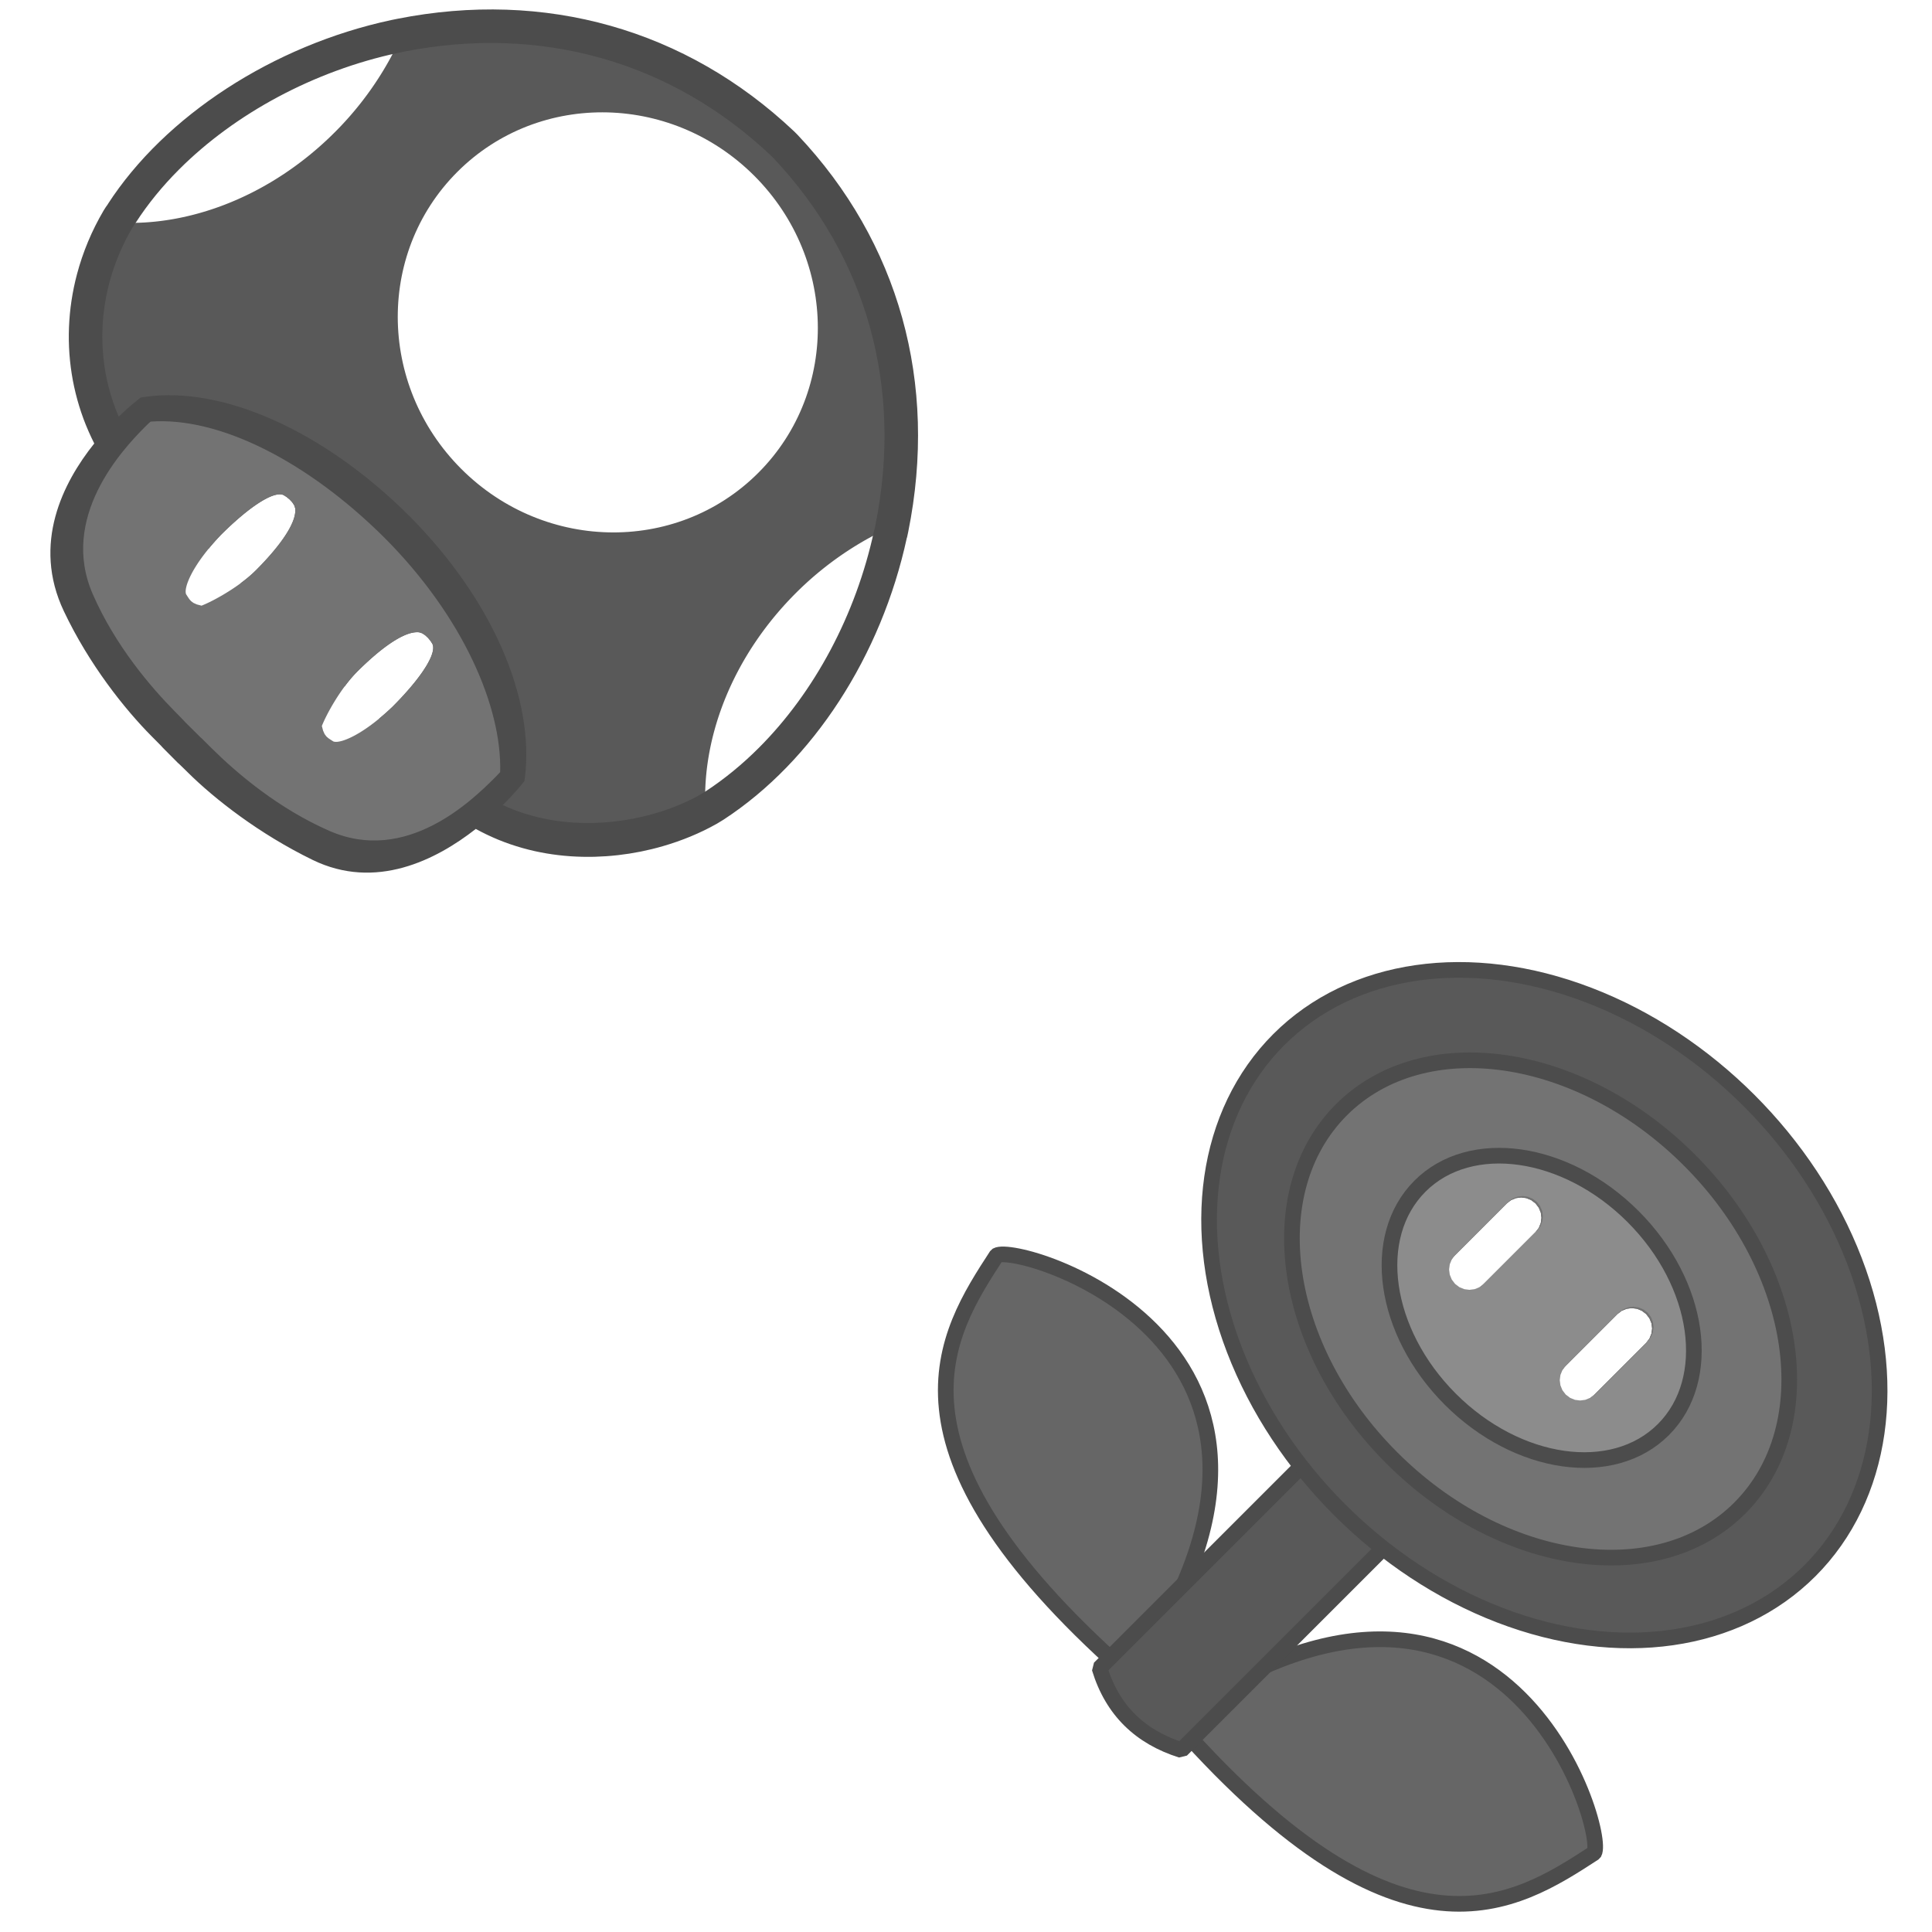 <?xml version="1.0" standalone="no"?>
<!DOCTYPE svg PUBLIC "-//W3C//DTD SVG 20010904//EN" "http://www.w3.org/TR/2001/REC-SVG-20010904/DTD/svg10.dtd">
<!-- Created using Krita: https://krita.org -->
<svg xmlns="http://www.w3.org/2000/svg" 
    xmlns:xlink="http://www.w3.org/1999/xlink"
    xmlns:krita="http://krita.org/namespaces/svg/krita"
    xmlns:sodipodi="http://sodipodi.sourceforge.net/DTD/sodipodi-0.dtd"
    width="480pt"
    height="480pt"
    viewBox="0 0 480 480">
<defs/>
<g id="group1" transform="matrix(1.953 1.953 -1.953 1.953 360.315 199.192)" fill="none">
  <path id="shape01" transform="matrix(1.173 0 0 1.173 40.826 52.585)" fill="#666666" fill-rule="evenodd" stroke="#4c4c4c" stroke-width="1.2" stroke-linecap="square" stroke-linejoin="bevel" d="M0 19.221C5.708 -10.323 29.503 2.492 30 4.371C28.506 11.419 26.381 21.483 0.585 19.971L0 19.221" sodipodi:nodetypes="cccc"/>
  <path id="shape011" transform="matrix(-1.173 0 0 1.173 35.194 52.585)" fill="#666666" stroke="#4c4c4c" stroke-width="1.2" stroke-linecap="square" stroke-linejoin="bevel" d="M0 19.221C5.708 -10.323 29.503 2.492 30 4.371C28.506 11.419 26.381 21.483 0.585 19.971L0 19.221" sodipodi:nodetypes="cccc"/>
  <path id="shape11" transform="matrix(1.173 0 0 1.173 32.801 50.674)" fill="#595959" fill-rule="evenodd" stroke="#4c4c4c" stroke-width="1.2" stroke-linecap="square" stroke-linejoin="bevel" d="M0 0L8.88 0L8.88 22.801C5.968 24.316 3.011 24.406 0 22.801Z" sodipodi:nodetypes="ccccc"/>
  <path id="shape2" transform="translate(4.223, 0.003)" fill="#595959" fill-rule="evenodd" stroke-opacity="0" stroke="#000000" stroke-width="0" stroke-linecap="square" stroke-linejoin="bevel" d="M67.574 26.039L67.562 25.357L67.528 24.678L67.472 24.004L67.394 23.335L67.294 22.671L67.172 22.012L67.029 21.359L66.866 20.711L66.681 20.069L66.477 19.433L66.252 18.803L66.007 18.18L65.743 17.563L65.46 16.953L65.158 16.351L64.837 15.756L64.497 15.168L64.14 14.588L63.764 14.016L63.371 13.452L62.961 12.897L62.533 12.35L62.089 11.812L61.629 11.283L61.152 10.764L60.659 10.254L60.151 9.753L59.627 9.262L59.089 8.782L58.535 8.312L57.967 7.853L57.385 7.404L56.789 6.966L56.179 6.539L55.555 6.124L54.919 5.721L54.269 5.329L53.608 4.949L52.933 4.582L52.247 4.227L51.549 3.885L50.84 3.555L50.119 3.239L49.388 2.936L48.646 2.647L47.893 2.371L47.13 2.11L46.358 1.862L45.576 1.629L44.785 1.411L43.985 1.207L43.176 1.019L42.359 0.845L41.534 0.688L40.701 0.546L39.86 0.419L39.012 0.309L38.157 0.216L37.296 0.139L36.427 0.078L35.553 0.035L34.673 0.009L33.787 0L32.901 0.009L32.021 0.035L31.147 0.078L30.278 0.139L29.417 0.216L28.562 0.309L27.714 0.419L26.873 0.546L26.04 0.688L25.215 0.845L24.398 1.019L23.589 1.207L22.789 1.411L21.998 1.629L21.216 1.862L20.444 2.11L19.681 2.371L18.928 2.647L18.186 2.936L17.455 3.239L16.734 3.555L16.025 3.885L15.327 4.227L14.641 4.582L13.966 4.949L13.304 5.329L12.655 5.721L12.018 6.124L11.395 6.539L10.785 6.966L10.189 7.404L9.607 7.853L9.039 8.312L8.485 8.782L7.946 9.262L7.423 9.753L6.914 10.254L6.422 10.764L5.945 11.283L5.484 11.812L5.04 12.35L4.613 12.897L4.203 13.452L3.81 14.016L3.434 14.588L3.077 15.168L2.737 15.756L2.416 16.351L2.114 16.953L1.831 17.563L1.566 18.18L1.322 18.803L1.097 19.433L0.892 20.069L0.708 20.711L0.544 21.359L0.402 22.012L0.28 22.671L0.18 23.335L0.102 24.004L0.045 24.678L0.011 25.357L0 26.039L0.011 26.722L0.045 27.4L0.102 28.074L0.18 28.743L0.28 29.408L0.402 30.066L0.544 30.72L0.708 31.368L0.892 32.01L1.097 32.646L1.322 33.276L1.566 33.899L1.831 34.516L2.114 35.125L2.416 35.728L2.737 36.323L3.077 36.911L3.434 37.491L3.81 38.063L4.203 38.627L4.613 39.182L5.04 39.729L5.484 40.267L5.945 40.796L6.422 41.315L6.914 41.825L7.423 42.326L7.946 42.816L8.485 43.297L9.039 43.767L9.607 44.226L10.189 44.675L10.785 45.113L11.395 45.539L12.018 45.955L12.655 46.358L13.304 46.75L13.966 47.13L14.641 47.497L15.327 47.852L16.025 48.194L16.734 48.524L17.455 48.84L18.186 49.143L18.928 49.432L19.681 49.708L20.444 49.969L21.216 50.217L21.998 50.45L22.789 50.668L23.589 50.872L24.398 51.06L25.215 51.233L26.04 51.391L26.873 51.533L27.714 51.659L28.562 51.769L29.417 51.863L30.278 51.94L31.147 52L32.021 52.044L32.901 52.07L33.787 52.079L34.673 52.07L35.553 52.044L36.427 52L37.296 51.94L38.157 51.863L39.012 51.769L39.86 51.659L40.701 51.533L41.534 51.391L42.359 51.233L43.176 51.06L43.985 50.872L44.785 50.668L45.576 50.45L46.358 50.217L47.13 49.969L47.893 49.708L48.646 49.432L49.388 49.143L50.119 48.84L50.84 48.524L51.549 48.194L52.247 47.852L52.933 47.497L53.608 47.13L54.269 46.75L54.919 46.358L55.555 45.955L56.179 45.539L56.789 45.113L57.385 44.675L57.967 44.226L58.535 43.767L59.089 43.297L59.627 42.816L60.151 42.326L60.659 41.825L61.152 41.315L61.629 40.796L62.089 40.267L62.533 39.729L62.961 39.182L63.371 38.627L63.764 38.063L64.14 37.491L64.497 36.911L64.837 36.323L65.158 35.728L65.46 35.125L65.743 34.516L66.007 33.899L66.252 33.276L66.477 32.646L66.681 32.01L66.866 31.368L67.029 30.72L67.172 30.066L67.294 29.408L67.394 28.743L67.472 28.074L67.528 27.4L67.562 26.722L67.574 26.039M40.826 20.122L41.312 20.188L41.75 20.372L42.12 20.658L42.406 21.029L42.591 21.466L42.656 21.952L42.656 28.71L42.591 29.196L42.406 29.633L42.12 30.004L41.75 30.29L41.312 30.474L40.826 30.54L40.339 30.474L39.902 30.29L39.532 30.004L39.246 29.633L39.061 29.196L38.996 28.71L38.996 21.952L39.061 21.466L39.246 21.029L39.532 20.658L39.902 20.372L40.339 20.188L40.826 20.122M26.748 20.122L27.235 20.188L27.672 20.372L28.042 20.658L28.328 21.029L28.513 21.466L28.578 21.952L28.578 28.71L28.513 29.196L28.328 29.633L28.042 30.004L27.672 30.29L27.235 30.474L26.748 30.54L26.262 30.474L25.824 30.29L25.454 30.004L25.168 29.633L24.983 29.196L24.918 28.71L24.918 21.952L24.983 21.466L25.168 21.029L25.454 20.658L25.824 20.372L26.262 20.188L26.748 20.122" sodipodi:nodetypes="ccccccccccccccccccccccccccccccccccccccccccccccccccccccccccccccccccccccccccccccccccccccccccccccccccccccccccccccccccccccccccccccccccccccccccccccccccccccccccccccccccccccccccccccccccccccccccccccccccccccccccccccccccccccccccccccccccccccccccccccccccccccccccccccccccccccccccccccccccccccccccccccccccccccccccccccccccc"/>
  <ellipse id="shape21" transform="matrix(1.173 0 0 1.173 4.223 5.6843418860808e-14)" rx="28.8" ry="22.196" cx="28.8" cy="22.196" fill="none" stroke="#4c4c4c" stroke-width="1.2" stroke-linecap="square" stroke-linejoin="bevel"/>
  <path id="shape3" transform="translate(12.67, 7.579)" fill="#737373" fill-rule="evenodd" stroke-opacity="0" stroke="#000000" stroke-width="0" stroke-linecap="square" stroke-linejoin="bevel" d="M50.68 18.939L50.671 18.442L50.646 17.95L50.604 17.459L50.545 16.973L50.47 16.489L50.379 16.009L50.272 15.534L50.149 15.063L50.011 14.597L49.857 14.133L49.689 13.675L49.505 13.223L49.307 12.774L49.095 12.331L48.868 11.893L48.627 11.459L48.373 11.032L48.104 10.61L47.823 10.194L47.528 9.784L47.22 9.38L46.9 8.982L46.567 8.591L46.221 8.207L45.864 7.829L45.494 7.458L45.113 7.094L44.72 6.737L44.316 6.387L43.901 6.045L43.475 5.711L43.038 5.385L42.591 5.066L42.134 4.756L41.666 4.454L41.189 4.161L40.702 3.876L40.205 3.6L39.7 3.332L39.185 3.074L38.662 2.825L38.13 2.586L37.589 2.356L37.04 2.135L36.484 1.925L35.92 1.724L35.348 1.534L34.768 1.354L34.182 1.185L33.589 1.026L32.989 0.878L32.382 0.741L31.769 0.615L31.15 0.5L30.525 0.397L29.895 0.305L29.259 0.225L28.618 0.157L27.971 0.101L27.32 0.057L26.665 0.025L26.004 0.006L25.34 0L24.676 0.006L24.015 0.025L23.36 0.057L22.709 0.101L22.062 0.157L21.421 0.225L20.785 0.305L20.155 0.397L19.53 0.5L18.911 0.615L18.298 0.741L17.691 0.878L17.091 1.026L16.498 1.185L15.912 1.354L15.332 1.534L14.76 1.724L14.196 1.925L13.64 2.135L13.091 2.356L12.55 2.586L12.018 2.825L11.495 3.074L10.98 3.332L10.475 3.6L9.978 3.876L9.491 4.161L9.014 4.454L8.546 4.756L8.089 5.066L7.642 5.385L7.205 5.711L6.779 6.045L6.364 6.387L5.96 6.737L5.567 7.094L5.186 7.458L4.816 7.829L4.459 8.207L4.113 8.591L3.78 8.982L3.46 9.38L3.152 9.784L2.857 10.194L2.576 10.61L2.307 11.032L2.053 11.459L1.812 11.893L1.585 12.331L1.373 12.774L1.175 13.223L0.991 13.675L0.823 14.133L0.669 14.597L0.531 15.063L0.408 15.534L0.301 16.009L0.21 16.489L0.135 16.973L0.076 17.459L0.034 17.95L0.009 18.442L0 18.939L0.009 19.436L0.034 19.928L0.076 20.419L0.135 20.905L0.21 21.389L0.301 21.867L0.408 22.343L0.531 22.814L0.669 23.282L0.823 23.744L0.991 24.203L1.175 24.655L1.373 25.104L1.585 25.547L1.812 25.985L2.053 26.419L2.307 26.846L2.576 27.267L2.857 27.683L3.152 28.093L3.46 28.497L3.78 28.895L4.113 29.287L4.459 29.672L4.816 30.049L5.186 30.421L5.567 30.785L5.96 31.142L6.364 31.491L6.779 31.832L7.205 32.166L7.642 32.493L8.089 32.812L8.546 33.121L9.014 33.423L9.491 33.718L9.978 34.002L10.475 34.279L10.98 34.545L11.495 34.803L12.018 35.053L12.55 35.292L13.091 35.523L13.64 35.742L14.196 35.953L14.76 36.154L15.332 36.343L15.912 36.523L16.498 36.694L17.091 36.852L17.691 36.999L18.298 37.138L18.911 37.264L19.53 37.377L20.155 37.481L20.785 37.572L21.421 37.653L22.062 37.721L22.709 37.778L23.36 37.822L24.015 37.852L24.676 37.871L25.34 37.877L26.004 37.871L26.665 37.852L27.32 37.822L27.971 37.778L28.618 37.721L29.259 37.653L29.895 37.572L30.525 37.481L31.15 37.377L31.769 37.264L32.382 37.138L32.989 36.999L33.589 36.852L34.182 36.694L34.768 36.523L35.348 36.343L35.92 36.154L36.484 35.953L37.04 35.742L37.589 35.523L38.13 35.292L38.662 35.053L39.185 34.803L39.7 34.545L40.205 34.279L40.702 34.002L41.189 33.718L41.666 33.423L42.134 33.121L42.591 32.812L43.038 32.493L43.475 32.166L43.901 31.832L44.316 31.491L44.72 31.142L45.113 30.785L45.494 30.421L45.864 30.049L46.221 29.672L46.567 29.287L46.9 28.895L47.22 28.497L47.528 28.093L47.823 27.683L48.104 27.267L48.373 26.846L48.627 26.419L48.868 25.985L49.095 25.547L49.307 25.104L49.505 24.655L49.689 24.203L49.857 23.744L50.011 23.282L50.149 22.814L50.272 22.343L50.379 21.867L50.47 21.389L50.545 20.905L50.604 20.419L50.646 19.928L50.671 19.436L50.68 18.939M32.379 12.55L32.865 12.617L33.303 12.8L33.673 13.086L33.959 13.457L34.144 13.895L34.209 14.38L34.209 21.139L34.144 21.625L33.959 22.061L33.673 22.433L33.303 22.718L32.865 22.902L32.379 22.968L31.892 22.902L31.455 22.718L31.085 22.433L30.799 22.061L30.614 21.625L30.549 21.139L30.549 14.38L30.614 13.895L30.799 13.457L31.085 13.086L31.455 12.8L31.892 12.617L32.379 12.55M18.301 12.55L18.788 12.617L19.225 12.8L19.595 13.086L19.881 13.457L20.066 13.895L20.131 14.38L20.131 21.139L20.066 21.625L19.881 22.061L19.595 22.433L19.225 22.718L18.788 22.902L18.301 22.968L17.815 22.902L17.377 22.718L17.007 22.433L16.721 22.061L16.536 21.625L16.471 21.139L16.471 14.38L16.536 13.895L16.721 13.457L17.007 13.086L17.377 12.8L17.815 12.617L18.301 12.55" sodipodi:nodetypes="ccccccccccccccccccccccccccccccccccccccccccccccccccccccccccccccccccccccccccccccccccccccccccccccccccccccccccccccccccccccccccccccccccccccccccccccccccccccccccccccccccccccccccccccccccccccccccccccccccccccccccccccccccccccccccccccccccccccccccccccccccccccccccccccccccccccccccccccccccccccccccccccccccccccccccccccccccc"/>
  <ellipse id="shape02" transform="matrix(1.173 0 0 1.173 12.67 7.58)" rx="21.6" ry="16.144" cx="21.6" cy="16.144" fill="none" stroke="#4c4c4c" stroke-width="1.2" stroke-linecap="square" stroke-linejoin="bevel"/>
  <path id="shape4" transform="translate(22.524, 14.576)" fill="#8c8c8c" fill-rule="evenodd" stroke-opacity="0" stroke="#000000" stroke-width="0" stroke-linecap="square" stroke-linejoin="bevel" d="M30.972 11.623L30.966 11.318L30.951 11.016L30.925 10.715L30.889 10.416L30.843 10.12L30.787 9.826L30.722 9.534L30.647 9.245L30.563 8.958L30.469 8.674L30.366 8.393L30.254 8.115L30.133 7.84L30.003 7.567L29.864 7.298L29.717 7.033L29.561 6.77L29.398 6.512L29.226 6.256L29.045 6.005L28.857 5.757L28.661 5.513L28.458 5.273L28.247 5.037L28.028 4.805L27.803 4.577L27.57 4.353L27.33 4.135L27.083 3.92L26.829 3.71L26.569 3.505L26.302 3.305L26.028 3.109L25.749 2.919L25.463 2.734L25.171 2.554L24.874 2.379L24.57 2.209L24.261 2.045L23.947 1.887L23.627 1.734L23.302 1.587L22.972 1.446L22.636 1.311L22.296 1.181L21.951 1.058L21.602 0.942L21.248 0.831L20.889 0.727L20.527 0.63L20.16 0.539L19.789 0.455L19.415 0.377L19.037 0.307L18.655 0.244L18.27 0.187L17.881 0.138L17.489 0.096L17.094 0.062L16.696 0.035L16.295 0.016L15.892 0.004L15.486 0L15.08 0.004L14.677 0.016L14.276 0.035L13.878 0.062L13.483 0.096L13.091 0.138L12.702 0.187L12.317 0.244L11.935 0.307L11.557 0.377L11.183 0.455L10.812 0.539L10.445 0.63L10.083 0.727L9.724 0.831L9.37 0.942L9.021 1.058L8.676 1.181L8.336 1.311L8 1.446L7.67 1.587L7.345 1.734L7.025 1.887L6.711 2.045L6.402 2.209L6.098 2.379L5.801 2.554L5.509 2.734L5.223 2.919L4.944 3.109L4.67 3.305L4.403 3.505L4.143 3.71L3.889 3.92L3.642 4.135L3.402 4.353L3.169 4.577L2.944 4.805L2.725 5.037L2.514 5.273L2.311 5.513L2.115 5.757L1.927 6.005L1.746 6.256L1.574 6.512L1.411 6.77L1.255 7.033L1.108 7.298L0.969 7.567L0.839 7.84L0.718 8.115L0.606 8.393L0.503 8.674L0.409 8.958L0.325 9.245L0.25 9.534L0.185 9.826L0.129 10.12L0.083 10.416L0.047 10.715L0.021 11.016L0.006 11.318L0 11.623L0.006 11.928L0.021 12.231L0.047 12.531L0.083 12.83L0.129 13.127L0.185 13.421L0.25 13.712L0.325 14.002L0.409 14.288L0.503 14.572L0.606 14.853L0.718 15.131L0.839 15.407L0.969 15.679L1.108 15.948L1.255 16.213L1.411 16.476L1.574 16.735L1.746 16.99L1.927 17.242L2.115 17.489L2.311 17.733L2.514 17.974L2.725 18.21L2.944 18.442L3.169 18.669L3.402 18.893L3.642 19.112L3.889 19.326L4.143 19.536L4.403 19.741L4.67 19.941L4.944 20.137L5.223 20.327L5.509 20.512L5.801 20.693L6.098 20.867L6.402 21.037L6.711 21.201L7.025 21.359L7.345 21.512L7.67 21.659L8 21.8L8.336 21.936L8.676 22.065L9.021 22.188L9.37 22.304L9.724 22.415L10.083 22.519L10.445 22.616L10.812 22.707L11.183 22.791L11.557 22.869L11.935 22.939L12.317 23.002L12.702 23.059L13.091 23.108L13.483 23.15L13.878 23.184L14.276 23.211L14.677 23.23L15.08 23.242L15.486 23.246L15.892 23.242L16.295 23.23L16.696 23.211L17.094 23.184L17.489 23.15L17.881 23.108L18.27 23.059L18.655 23.002L19.037 22.939L19.415 22.869L19.789 22.791L20.16 22.707L20.527 22.616L20.889 22.519L21.248 22.415L21.602 22.304L21.951 22.188L22.296 22.065L22.636 21.936L22.972 21.8L23.302 21.659L23.627 21.512L23.947 21.359L24.261 21.201L24.57 21.037L24.874 20.867L25.171 20.693L25.463 20.512L25.749 20.327L26.028 20.137L26.302 19.941L26.569 19.741L26.829 19.536L27.083 19.326L27.33 19.112L27.57 18.893L27.803 18.669L28.028 18.442L28.247 18.21L28.458 17.974L28.661 17.733L28.857 17.489L29.045 17.242L29.226 16.99L29.398 16.735L29.561 16.476L29.717 16.213L29.864 15.948L30.003 15.679L30.133 15.407L30.254 15.131L30.366 14.853L30.469 14.572L30.563 14.288L30.647 14.002L30.722 13.712L30.787 13.421L30.843 13.127L30.889 12.83L30.925 12.531L30.951 12.231L30.966 11.928L30.972 11.623M22.525 5.367L23.011 5.433L23.449 5.617L23.819 5.903L24.105 6.274L24.29 6.711L24.355 7.197L24.355 13.955L24.29 14.441L24.105 14.878L23.819 15.249L23.449 15.535L23.011 15.719L22.525 15.785L22.038 15.719L21.601 15.535L21.231 15.249L20.945 14.878L20.76 14.441L20.695 13.955L20.695 7.197L20.76 6.711L20.945 6.274L21.231 5.903L21.601 5.617L22.038 5.433L22.525 5.367M8.447 5.367L8.934 5.433L9.371 5.617L9.741 5.903L10.027 6.274L10.212 6.711L10.277 7.197L10.277 13.955L10.212 14.441L10.027 14.878L9.741 15.249L9.371 15.535L8.934 15.719L8.447 15.785L7.961 15.719L7.523 15.535L7.153 15.249L6.867 14.878L6.682 14.441L6.617 13.955L6.617 7.197L6.682 6.711L6.867 6.274L7.153 5.903L7.523 5.617L7.961 5.433L8.447 5.367" sodipodi:nodetypes="ccccccccccccccccccccccccccccccccccccccccccccccccccccccccccccccccccccccccccccccccccccccccccccccccccccccccccccccccccccccccccccccccccccccccccccccccccccccccccccccccccccccccccccccccccccccccccccccccccccccccccccccccccccccccccccccccccccccccccccccccccccccccccccccccccccccccccccccccccccccccccccccccccccccccccccccccccc"/>
  <ellipse id="shape03" transform="matrix(1.173 0 0 1.173 22.524 14.757)" rx="13.2" ry="9.908" cx="13.2" cy="9.908" fill="none" stroke="#4c4c4c" stroke-width="1.2" stroke-linecap="square" stroke-linejoin="bevel"/>
 </g><g id="group0" transform="matrix(1.963 1.963 -1.962 1.962 119.724 -44.888)" fill="none">
  <path id="shape0" transform="translate(1.652, 1.247)" fill="#595959" fill-rule="evenodd" stroke-opacity="0" stroke="#000000" stroke-width="0" stroke-linecap="square" stroke-linejoin="bevel" d="M34.933 0.225L27.737 1.724L20.69 4.722L13.418 9.67L8.546 14.392L4.647 20.24L1.949 26.686L0 33.059L0.224 40.93L0.524 46.777L3.374 53.598L8.321 58.845L13.644 61.844L27.215 62.256L27.184 61.927L27.153 61.508L27.13 61.071L27.114 60.616L27.117 60.222L27.123 59.837L27.134 59.461L27.149 59.094L27.169 58.736L27.192 58.389L27.22 58.051L27.251 57.725L27.287 57.41L27.326 57.106L27.37 56.814L27.417 56.535L27.469 56.268L27.524 56.015L27.582 55.775L27.645 55.549L27.711 55.337L27.78 55.14L27.853 54.958L27.93 54.792L28.01 54.641L28.093 54.507L28.18 54.39L28.269 54.289L28.363 54.206L28.459 54.141L28.558 54.095L28.871 54.024L29.219 53.991L29.568 54.003L29.886 54.069L30.139 54.198L30.257 54.302L30.369 54.422L30.475 54.557L30.576 54.707L30.672 54.871L30.762 55.05L30.846 55.241L30.925 55.445L31 55.662L31.069 55.889L31.133 56.128L31.193 56.377L31.247 56.635L31.297 56.903L31.343 57.179L31.384 57.464L31.42 57.755L31.453 58.054L31.481 58.358L31.505 58.669L31.525 58.984L31.541 59.304L31.554 59.627L31.563 59.954L31.568 60.284L31.57 60.616L31.565 60.885L31.554 61.158L31.535 61.435L31.509 61.715L31.477 61.997L31.439 62.279L31.423 62.384L38.306 62.594L44.536 62.35L44.525 62.279L44.487 61.997L44.455 61.715L44.429 61.435L44.41 61.158L44.399 60.885L44.394 60.616L44.396 60.284L44.401 59.954L44.41 59.627L44.423 59.304L44.439 58.984L44.459 58.669L44.483 58.358L44.511 58.054L44.544 57.755L44.58 57.464L44.621 57.179L44.667 56.903L44.717 56.635L44.771 56.377L44.831 56.128L44.895 55.889L44.964 55.662L45.039 55.445L45.118 55.241L45.202 55.05L45.292 54.871L45.388 54.707L45.489 54.557L45.595 54.422L45.707 54.302L45.825 54.198L46.078 54.069L46.396 54.003L46.745 53.991L47.093 54.024L47.406 54.095L47.505 54.141L47.601 54.206L47.695 54.289L47.784 54.39L47.871 54.507L47.954 54.641L48.034 54.792L48.111 54.958L48.184 55.14L48.253 55.337L48.319 55.549L48.382 55.775L48.44 56.015L48.495 56.268L48.547 56.535L48.594 56.814L48.638 57.106L48.677 57.41L48.713 57.725L48.744 58.051L48.772 58.389L48.795 58.736L48.815 59.094L48.83 59.461L48.841 59.837L48.847 60.222L48.85 60.616L48.834 61.071L48.811 61.508L48.78 61.927L48.756 62.185L61.32 61.695L70.016 56.671L74.888 47.902L76.087 36.957L72.639 23.613L66.942 14.392L60.195 7.796L49.026 1.874L41.155 0L34.933 0.225M38.148 4.076L37.649 4.082L37.152 4.101L36.66 4.132L36.17 4.175L35.685 4.23L35.203 4.297L34.725 4.375L34.251 4.465L33.782 4.566L33.316 4.678L32.856 4.802L32.4 4.936L31.949 5.081L31.503 5.237L31.063 5.403L30.627 5.579L30.198 5.765L29.773 5.962L29.355 6.168L28.943 6.384L28.537 6.609L28.137 6.844L27.744 7.087L27.357 7.34L26.977 7.602L26.604 7.872L26.238 8.152L25.879 8.439L25.528 8.735L25.184 9.039L24.848 9.351L24.52 9.671L24.2 9.998L23.888 10.333L23.584 10.675L23.289 11.025L23.002 11.381L22.725 11.745L22.456 12.115L22.196 12.492L21.946 12.875L21.705 13.264L21.474 13.66L21.253 14.062L21.041 14.469L20.839 14.883L20.648 15.301L20.467 15.726L20.297 16.155L20.137 16.589L19.988 17.029L19.85 17.473L19.724 17.921L19.608 18.375L19.505 18.832L19.412 19.294L19.332 19.759L19.263 20.229L19.207 20.702L19.163 21.179L19.131 21.659L19.112 22.143L19.106 22.629L19.112 23.116L19.131 23.6L19.163 24.08L19.207 24.557L19.263 25.031L19.332 25.5L19.412 25.966L19.505 26.428L19.608 26.886L19.724 27.339L19.85 27.788L19.988 28.233L20.137 28.672L20.297 29.107L20.467 29.536L20.648 29.961L20.839 30.379L21.041 30.793L21.253 31.2L21.474 31.602L21.705 31.998L21.946 32.388L22.196 32.771L22.456 33.148L22.725 33.518L23.002 33.882L23.289 34.238L23.584 34.588L23.888 34.93L24.2 35.265L24.52 35.593L24.848 35.912L25.184 36.224L25.528 36.528L25.879 36.824L26.238 37.112L26.604 37.391L26.977 37.661L27.357 37.923L27.744 38.176L28.137 38.42L28.537 38.654L28.943 38.88L29.355 39.096L29.773 39.302L30.198 39.498L30.627 39.684L31.063 39.861L31.503 40.027L31.949 40.182L32.4 40.327L32.856 40.461L33.316 40.585L33.782 40.697L34.251 40.798L34.725 40.888L35.203 40.966L35.685 41.033L36.17 41.088L36.66 41.131L37.152 41.162L37.649 41.181L38.148 41.187L38.647 41.181L39.144 41.162L39.636 41.131L40.126 41.088L40.612 41.033L41.094 40.966L41.572 40.888L42.046 40.798L42.515 40.697L42.981 40.585L43.441 40.461L43.897 40.327L44.348 40.182L44.794 40.027L45.235 39.861L45.67 39.684L46.1 39.498L46.525 39.302L46.943 39.096L47.355 38.88L47.762 38.654L48.162 38.42L48.555 38.176L48.942 37.923L49.322 37.661L49.695 37.391L50.061 37.112L50.42 36.824L50.771 36.528L51.115 36.224L51.451 35.912L51.78 35.593L52.1 35.265L52.412 34.93L52.716 34.588L53.011 34.238L53.297 33.882L53.575 33.518L53.844 33.148L54.103 32.771L54.354 32.388L54.595 31.998L54.826 31.602L55.048 31.2L55.259 30.793L55.461 30.379L55.652 29.961L55.833 29.536L56.004 29.107L56.163 28.672L56.312 28.233L56.45 27.788L56.577 27.339L56.692 26.886L56.796 26.428L56.888 25.966L56.969 25.5L57.037 25.031L57.094 24.557L57.138 24.08L57.17 23.6L57.189 23.116L57.195 22.629L57.189 22.143L57.17 21.659L57.138 21.179L57.094 20.702L57.037 20.229L56.969 19.759L56.888 19.294L56.796 18.832L56.692 18.375L56.577 17.921L56.45 17.473L56.312 17.029L56.163 16.589L56.004 16.155L55.833 15.726L55.652 15.301L55.461 14.883L55.259 14.469L55.048 14.062L54.826 13.66L54.595 13.264L54.354 12.875L54.103 12.492L53.844 12.115L53.575 11.745L53.297 11.381L53.011 11.025L52.716 10.675L52.412 10.333L52.1 9.998L51.78 9.671L51.451 9.351L51.115 9.039L50.771 8.735L50.42 8.439L50.061 8.152L49.695 7.872L49.322 7.602L48.942 7.34L48.555 7.087L48.162 6.844L47.762 6.609L47.355 6.384L46.943 6.168L46.525 5.962L46.1 5.765L45.67 5.579L45.235 5.403L44.794 5.237L44.348 5.081L43.897 4.936L43.441 4.802L42.981 4.678L42.515 4.566L42.046 4.465L41.572 4.375L41.094 4.297L40.612 4.23L40.126 4.175L39.636 4.132L39.144 4.101L38.647 4.082L38.148 4.076M75.254 41.457L75.253 41.486L75.253 41.517L75.248 41.838L75.238 42.173L75.224 42.524L75.223 42.545L75.222 42.566L75.205 42.839L75.186 43.123L75.182 43.156L75.18 43.187L75.154 43.494L75.122 43.815L75.12 43.822L75.082 44.155L75.038 44.505L75.032 44.543L75.027 44.583L74.977 44.939L74.92 45.314L74.915 45.348L74.909 45.383L74.909 45.381L74.865 45.651L74.818 45.929L74.767 46.217L74.712 46.516L74.653 46.825L74.439 46.615L74.226 46.402L74.016 46.184L73.809 45.963L73.604 45.738L73.402 45.51L73.203 45.278L73.006 45.043L72.811 44.805L72.62 44.562L72.431 44.317L72.245 44.068L72.062 43.816L71.881 43.561L71.704 43.302L71.529 43.041L71.357 42.776L71.188 42.508L71.022 42.237L70.86 41.963L70.7 41.686L70.543 41.406L70.39 41.123L70.239 40.838L70.092 40.549L69.948 40.258L69.808 39.964L69.67 39.667L69.536 39.368L69.405 39.065L69.278 38.761L69.154 38.453L69.033 38.144L68.916 37.831L68.803 37.517L68.693 37.2L68.586 36.88L68.484 36.558L68.384 36.234L68.289 35.908L68.197 35.579L68.109 35.249L68.025 34.916L67.944 34.581L67.867 34.244L67.795 33.905L67.726 33.564L67.661 33.221L67.6 32.876L67.543 32.529L67.49 32.18L67.441 31.83L67.396 31.478L67.355 31.124L67.318 30.768L67.286 30.411L67.258 30.052L67.234 29.692L67.214 29.33L67.199 28.967L67.188 28.602L67.181 28.236L67.179 27.868L67.18 27.616L67.183 27.364L67.188 27.113L67.196 26.863L67.206 26.613L67.217 26.365L67.231 26.116L67.247 25.869L67.264 25.622L67.284 25.376L67.306 25.131L67.33 24.887L67.356 24.643L67.384 24.4L67.413 24.158L67.445 23.917L67.479 23.677L67.514 23.437L67.552 23.198L67.591 22.96L67.632 22.723L67.675 22.487L67.72 22.252L67.767 22.017L67.815 21.784L67.866 21.551L67.918 21.319L67.972 21.089L68.027 20.859L68.085 20.63L68.144 20.402L68.204 20.175L68.267 19.949L68.331 19.724L68.397 19.5L68.464 19.277L68.533 19.055L68.604 18.834L68.609 18.843L68.613 18.851L68.704 19.039L68.852 19.329L69.034 19.681L69.228 20.051L69.411 20.398L69.561 20.679L69.64 20.826L69.673 20.889L69.842 21.184L70.008 21.48L70.172 21.777L70.334 22.075L70.493 22.374L70.65 22.675L70.804 22.976L70.956 23.278L71.106 23.581L71.253 23.885L71.398 24.19L71.54 24.495L71.68 24.802L71.817 25.109L71.952 25.417L72.084 25.726L72.213 26.035L72.341 26.346L72.465 26.656L72.587 26.968L72.707 27.28L72.823 27.592L72.938 27.905L73.049 28.219L73.158 28.533L73.265 28.847L73.369 29.162L73.47 29.477L73.568 29.793L73.664 30.109L73.757 30.425L73.848 30.741L73.935 31.058L74.02 31.375L74.103 31.692L74.182 32.009L74.259 32.327L74.333 32.644L74.404 32.961L74.473 33.279L74.539 33.596L74.601 33.914L74.662 34.231L74.719 34.549L74.773 34.866L74.825 35.183L74.874 35.5L74.919 35.817L74.962 36.133L75.003 36.449L75.04 36.765L75.074 37.081L75.105 37.396L75.134 37.711L75.159 38.026L75.182 38.34L75.201 38.653L75.218 38.967L75.232 39.279L75.242 39.591L75.25 39.903L75.254 40.214L75.256 40.524L75.256 41.014L75.256 41.233L75.254 41.457M1.283 46.912L1.224 46.604L1.169 46.308L1.118 46.023L1.07 45.746L1.026 45.478L1.025 45.48L1.015 45.419L1.007 45.359L0.954 45.016L0.907 44.688L0.894 44.596L0.883 44.504L0.849 44.242L0.819 43.99L0.809 43.908L0.801 43.828L0.772 43.552L0.749 43.288L0.741 43.2L0.735 43.113L0.716 42.867L0.702 42.63L0.698 42.56L0.695 42.491L0.685 42.282L0.678 42.08L0.677 42.04L0.675 42.001L0.67 41.779L0.667 41.561L0.666 41.5L0.665 41.439L0.664 41.236L0.663 41.035L0.664 40.779L0.664 40.524L0.666 40.214L0.671 39.903L0.678 39.591L0.689 39.279L0.702 38.967L0.719 38.654L0.739 38.34L0.761 38.026L0.786 37.711L0.815 37.397L0.846 37.081L0.88 36.766L0.918 36.45L0.958 36.133L1.001 35.817L1.047 35.5L1.095 35.183L1.147 34.866L1.201 34.549L1.259 34.232L1.319 33.914L1.382 33.597L1.447 33.279L1.516 32.962L1.587 32.644L1.661 32.327L1.738 32.009L1.817 31.692L1.9 31.375L1.985 31.058L2.072 30.742L2.163 30.425L2.256 30.109L2.352 29.793L2.45 29.477L2.551 29.162L2.655 28.847L2.762 28.533L2.871 28.219L2.982 27.905L3.096 27.592L3.213 27.28L3.333 26.968L3.455 26.657L3.579 26.346L3.706 26.036L3.836 25.726L3.968 25.417L4.103 25.109L4.24 24.802L4.38 24.496L4.522 24.19L4.667 23.885L4.814 23.581L4.963 23.278L5.115 22.976L5.269 22.675L5.426 22.375L5.586 22.075L5.747 21.777L5.911 21.48L6.077 21.184L6.246 20.889L6.256 20.872L6.275 20.834L6.335 20.724L6.42 20.565L6.574 20.275L6.749 19.942L6.928 19.6L7.093 19.282L7.225 19.021L7.307 18.852L7.34 18.777L7.371 18.71L7.444 18.933L7.516 19.158L7.585 19.383L7.654 19.61L7.72 19.838L7.784 20.067L7.847 20.297L7.908 20.527L7.967 20.759L8.025 20.992L8.08 21.226L8.134 21.46L8.186 21.696L8.236 21.933L8.284 22.17L8.331 22.409L8.375 22.648L8.418 22.888L8.458 23.129L8.497 23.371L8.533 23.614L8.568 23.858L8.601 24.103L8.632 24.348L8.66 24.595L8.687 24.842L8.711 25.09L8.734 25.338L8.754 25.588L8.773 25.838L8.789 26.09L8.803 26.341L8.815 26.594L8.825 26.847L8.833 27.102L8.838 27.356L8.841 27.612L8.842 27.868L8.84 28.238L8.834 28.607L8.822 28.974L8.807 29.339L8.787 29.703L8.763 30.066L8.734 30.427L8.702 30.786L8.665 31.144L8.623 31.5L8.578 31.854L8.528 32.207L8.475 32.557L8.417 32.906L8.355 33.253L8.29 33.598L8.22 33.941L8.146 34.282L8.069 34.621L7.988 34.958L7.902 35.293L7.813 35.626L7.721 35.956L7.624 36.284L7.524 36.61L7.42 36.934L7.312 37.255L7.201 37.574L7.086 37.89L6.968 38.204L6.846 38.515L6.721 38.824L6.592 39.13L6.46 39.434L6.324 39.735L6.185 40.033L6.043 40.328L5.897 40.621L5.748 40.911L5.596 41.198L5.441 41.482L5.282 41.763L5.121 42.041L4.956 42.316L4.788 42.588L4.618 42.856L4.444 43.122L4.267 43.385L4.088 43.644L3.905 43.9L3.72 44.152L3.531 44.402L3.341 44.648L3.147 44.89L2.95 45.129L2.751 45.365L2.549 45.597L2.344 45.825L2.137 46.05L1.927 46.271L1.715 46.488L1.5 46.702L1.283 46.912" sodipodi:nodetypes="cccccccccccccccccccccccccccccccccccccccccccccccccccccccccccccccccccccccccccccccccccccccccccccccccccccccccccccccccccccccccccccccccccccccccccccccccccccccccccccccccccccccccccccccccccccccccccccccccccccccccccccccccccccccccccccccccccccccccccccccccccccccccccccccccccccccccccccccccccccccccccccccccccccccccccccccccccccccccccccccccccccccccccccccccccccccccccccccccccccccccccccccccccccccccccccccccccccccccccccccccccccccccccccccccccccccccccccccccccccccccccccccccccccccccccccccccccccccccccccccccccccccccccccccccccccccccccccccccccccccccccccccccccccccccccccccccccccccccccccccccccccccccccccccccccccccccccccccccccccccccccccccccccccccccccccccccccccccccccccccccccccccccccccccccccccccccccccccccccccccccccccccccccccccccccccccccccccccccccccccccccccccccccccccccccccccccccccccccccccccccccccccccccccccccccccccccccccccccccccccccccccccccccccccccccccccccccccccccccc"/>
  <path id="shape1" transform="translate(15.745, 49.897)" fill="#737373" fill-rule="evenodd" stroke-opacity="0" stroke="#000000" stroke-width="0" stroke-linecap="square" stroke-linejoin="bevel" d="M20.091 0L26.087 0L35.308 2.024L43.029 5.024L46.177 7.946L47.077 11.17L46.327 16.042L44.079 21.964L38.68 25.563L29.611 27.662L19.79 27.212L10.27 25.712L3.523 21.74L0.825 15.293L0 10.046L1.349 7.122L8.846 2.625L14.768 0.9L20.091 0M30.301 11.966L30.303 11.634L30.308 11.304L30.317 10.977L30.33 10.654L30.346 10.334L30.366 10.019L30.39 9.708L30.418 9.404L30.451 9.105L30.487 8.814L30.528 8.529L30.574 8.253L30.624 7.985L30.678 7.727L30.738 7.478L30.802 7.239L30.871 7.012L30.946 6.795L31.025 6.591L31.109 6.4L31.199 6.221L31.295 6.057L31.396 5.907L31.502 5.772L31.614 5.652L31.732 5.548L31.985 5.419L32.303 5.353L32.652 5.341L33 5.374L33.313 5.445L33.412 5.491L33.508 5.556L33.602 5.639L33.691 5.74L33.778 5.857L33.861 5.991L33.941 6.142L34.018 6.308L34.091 6.49L34.16 6.687L34.226 6.899L34.289 7.125L34.347 7.365L34.402 7.618L34.454 7.885L34.501 8.164L34.545 8.456L34.584 8.76L34.62 9.075L34.651 9.401L34.679 9.739L34.702 10.086L34.722 10.444L34.737 10.811L34.748 11.187L34.754 11.572L34.757 11.966L34.741 12.421L34.718 12.858L34.687 13.277L34.649 13.678L34.605 14.06L34.555 14.425L34.5 14.771L34.44 15.099L34.375 15.409L34.307 15.7L34.235 15.974L34.16 16.23L34.083 16.467L34.003 16.686L33.922 16.888L33.841 17.071L33.759 17.237L33.676 17.384L33.595 17.513L33.514 17.625L33.435 17.718L33.358 17.794L33.283 17.851L33.212 17.891L32.937 17.952L32.689 18.001L32.444 18.016L32.18 17.975L31.874 17.857L31.502 17.64L31.438 17.487L31.372 17.32L31.304 17.138L31.235 16.943L31.165 16.736L31.094 16.517L31.024 16.288L30.955 16.05L30.886 15.802L30.819 15.548L30.754 15.286L30.691 15.019L30.631 14.747L30.575 14.471L30.523 14.192L30.475 13.911L30.432 13.629L30.394 13.347L30.362 13.065L30.336 12.785L30.317 12.508L30.306 12.235L30.301 11.966M17.477 11.966L17.475 11.634L17.47 11.304L17.461 10.977L17.448 10.654L17.432 10.334L17.412 10.019L17.388 9.708L17.36 9.404L17.327 9.105L17.291 8.814L17.25 8.529L17.204 8.253L17.154 7.985L17.1 7.727L17.04 7.478L16.976 7.239L16.907 7.012L16.832 6.795L16.753 6.591L16.669 6.4L16.579 6.221L16.483 6.057L16.382 5.907L16.276 5.772L16.164 5.652L16.046 5.548L15.793 5.419L15.475 5.353L15.126 5.341L14.778 5.374L14.465 5.445L14.366 5.491L14.27 5.556L14.176 5.639L14.087 5.74L14 5.857L13.917 5.991L13.837 6.142L13.76 6.308L13.687 6.49L13.618 6.687L13.552 6.899L13.489 7.125L13.431 7.365L13.376 7.618L13.324 7.885L13.277 8.164L13.233 8.456L13.194 8.76L13.158 9.075L13.127 9.401L13.099 9.739L13.076 10.086L13.056 10.444L13.041 10.811L13.03 11.187L13.024 11.572L13.021 11.966L13.037 12.421L13.06 12.858L13.091 13.277L13.129 13.678L13.173 14.06L13.223 14.425L13.278 14.771L13.338 15.099L13.403 15.409L13.471 15.7L13.543 15.974L13.618 16.23L13.695 16.467L13.775 16.686L13.856 16.888L13.937 17.071L14.019 17.237L14.102 17.384L14.183 17.513L14.264 17.625L14.343 17.718L14.42 17.794L14.495 17.851L14.566 17.891L14.841 17.952L15.089 18.001L15.334 18.016L15.598 17.975L15.904 17.857L16.276 17.64L16.34 17.487L16.406 17.32L16.474 17.138L16.543 16.943L16.613 16.736L16.684 16.517L16.754 16.288L16.823 16.05L16.892 15.802L16.959 15.548L17.024 15.286L17.087 15.019L17.147 14.747L17.203 14.471L17.255 14.192L17.303 13.911L17.346 13.629L17.384 13.347L17.416 13.065L17.442 12.785L17.461 12.508L17.472 12.235L17.477 11.966" sodipodi:nodetypes="ccccccccccccccccccccccccccccccccccccccccccccccccccccccccccccccccccccccccccccccccccccccccccccccccccccccccccccccccccccccccccccccccccccccccccccccccccccccccccccccccccccccccccccccccccccccccccccccccccccccccccccccccccccccccccccccccccccccccccccccccccc"/>
  <path id="path3514" transform="matrix(1.001 0 1.11022302462516e-16 -1.001 -1.42533571789727e-06 78.99)" fill="#4c4c4c" stroke-opacity="0" stroke="#000000" stroke-width="0" stroke-linecap="square" stroke-linejoin="bevel" d="M75.596 31.586C75.582 31.53 75.47 31.065 75.462 31.034C75.455 31.011 75.448 30.981 75.448 30.981C75.126 29.838 74.654 28.648 74.043 27.462L74.043 27.463C72.006 23.512 68.414 19.633 63.641 17.886C63.64 17.885 63.639 17.885 63.638 17.884C63.645 19.419 63.526 20.429 63.523 20.463L63.495 20.753L63.32 20.996C58.956 26.613 50.047 30.232 39.422 30.259C28.67 30.232 19.359 26.689 15.152 20.988L14.976 20.746L14.95 20.456C14.947 20.423 14.824 19.534 14.802 18.158C13.919 18.511 13.072 18.931 12.263 19.412C12.26 19.414 12.257 19.415 12.254 19.417C11.716 19.738 11.196 20.086 10.695 20.461L10.694 20.462C9.943 21.024 9.234 21.644 8.575 22.316C8.572 22.319 8.568 22.323 8.564 22.327C8.126 22.774 7.712 23.243 7.32 23.733C7.318 23.737 7.315 23.74 7.313 23.743C6.724 24.482 6.188 25.269 5.71 26.099C5.705 26.107 5.7 26.115 5.696 26.123C5.381 26.671 5.092 27.238 4.829 27.822L4.818 27.849C4.687 28.143 4.562 28.44 4.444 28.742C4.163 29.464 3.92 30.209 3.722 30.976C3.722 30.979 3.628 31.4 3.628 31.4L3.61 31.534C3.194 33.473 2.991 35.517 2.991 37.616C2.991 44.677 5.283 52.373 9.465 58.837C9.615 59.064 9.696 59.188 9.755 59.281L9.745 59.262C16.693 69.655 27.265 75.573 39.514 75.926L39.845 75.926C52.019 75.576 62.547 69.625 69.492 59.168C69.492 59.167 69.766 58.746 69.766 58.746L69.76 58.733C73.951 52.232 76.208 44.72 76.208 37.7C76.208 35.606 76.006 33.554 75.596 31.586M54.306 5.282C49.675 3.471 44.853 3.077 41.627 3.061L40.422 3.059C40.422 3.039 39.37 3.046 39.366 3.046C39.341 3.046 38.293 3.039 38.293 3.039C38.288 3.059 37.078 3.061 37.078 3.061C33.857 3.077 29.034 3.471 24.405 5.282C17.41 8.01 17.113 16.289 17.113 19.185C17.113 19.598 17.121 19.695 17.135 19.866C21.108 24.467 29.451 27.284 39.298 27.309C49.26 27.284 57.409 24.018 61.386 19.806C61.394 19.635 61.404 19.537 61.404 19.124C61.404 16.228 61.306 8.01 54.306 5.282M72.279 60.357L72.278 60.358L72.281 60.374L71.997 60.811C64.487 72.119 53.099 78.546 39.92 78.921L39.899 78.922L39.46 78.922L39.44 78.921C26.189 78.543 14.758 72.152 7.254 60.927C7.238 60.901 6.957 60.477 6.957 60.477C1.107 51.436 -1.296 40.108 0.68 30.905L0.683 30.917C0.713 30.709 0.757 30.493 0.815 30.251C1.346 28.2 2.142 26.28 3.16 24.527C3.161 24.524 3.162 24.523 3.164 24.521C3.57 23.821 4.011 23.15 4.486 22.507C4.487 22.506 4.488 22.504 4.489 22.503C4.723 22.186 4.965 21.875 5.215 21.573L5.242 21.541C5.742 20.94 6.271 20.366 6.828 19.825C6.838 19.816 6.848 19.807 6.858 19.797C7.131 19.533 7.411 19.277 7.698 19.028C7.719 19.011 7.74 18.993 7.76 18.975C8.337 18.478 8.941 18.013 9.568 17.58L9.626 17.539C9.933 17.33 10.244 17.13 10.562 16.937C10.595 16.917 10.627 16.898 10.66 16.878C11.305 16.49 11.971 16.136 12.658 15.818C12.686 15.806 12.714 15.792 12.742 15.778C13.077 15.626 13.416 15.482 13.76 15.347C13.803 15.329 13.845 15.314 13.888 15.297C14.24 15.161 14.593 15.032 14.953 14.915C15.445 10.476 17.336 4.632 23.628 2.385C28.618 0.604 33.662 0.038 37.071 0.024C37.078 0.024 38.269 0.019 38.269 0.019C38.293 3.55271e-15 39.366 0.004 39.366 0.004L40.422 0C40.444 0.019 41.634 0.024 41.634 0.024C45.046 0.038 50.073 0.657 55.082 2.385C61.01 4.43 62.898 10.191 63.441 14.666C63.788 14.767 64.13 14.877 64.467 14.995L64.622 15.051C64.928 15.161 65.23 15.277 65.526 15.4C65.553 15.412 65.58 15.423 65.608 15.435C65.932 15.571 66.251 15.717 66.565 15.869C66.603 15.888 66.64 15.907 66.678 15.926C66.96 16.066 67.238 16.211 67.511 16.363C67.549 16.384 67.587 16.404 67.625 16.426C67.928 16.596 68.225 16.774 68.517 16.957C68.534 16.968 68.551 16.98 68.569 16.99C68.84 17.163 69.106 17.343 69.367 17.526C69.408 17.555 69.449 17.583 69.489 17.611C70.042 18.006 70.573 18.424 71.08 18.863C71.118 18.897 71.158 18.93 71.196 18.963C71.7 19.405 72.183 19.867 72.642 20.347C72.674 20.381 72.707 20.415 72.74 20.449C73.198 20.934 73.633 21.434 74.044 21.948C74.069 21.979 74.092 22.009 74.117 22.04C74.309 22.282 74.494 22.526 74.676 22.774C74.69 22.792 74.703 22.81 74.717 22.829C74.911 23.096 75.1 23.366 75.282 23.639C75.295 23.66 75.309 23.682 75.324 23.702C75.491 23.954 75.652 24.208 75.808 24.464L75.864 24.555C76.032 24.832 76.194 25.11 76.348 25.391C76.349 25.392 76.349 25.393 76.35 25.394C77.224 26.978 77.89 28.599 78.331 30.17L78.354 30.249C78.362 30.279 78.516 30.916 78.516 30.916L78.526 30.961C80.475 40.275 78.14 51.265 72.279 60.357" sodipodi:nodetypes="cccccccccccccccccccccccccccccccccccccccccccccccccccccccccccccccccccccccccccccccccccccccccccccccccccccccccccccccccccccccccccccc"/>
 </g>
</svg>

